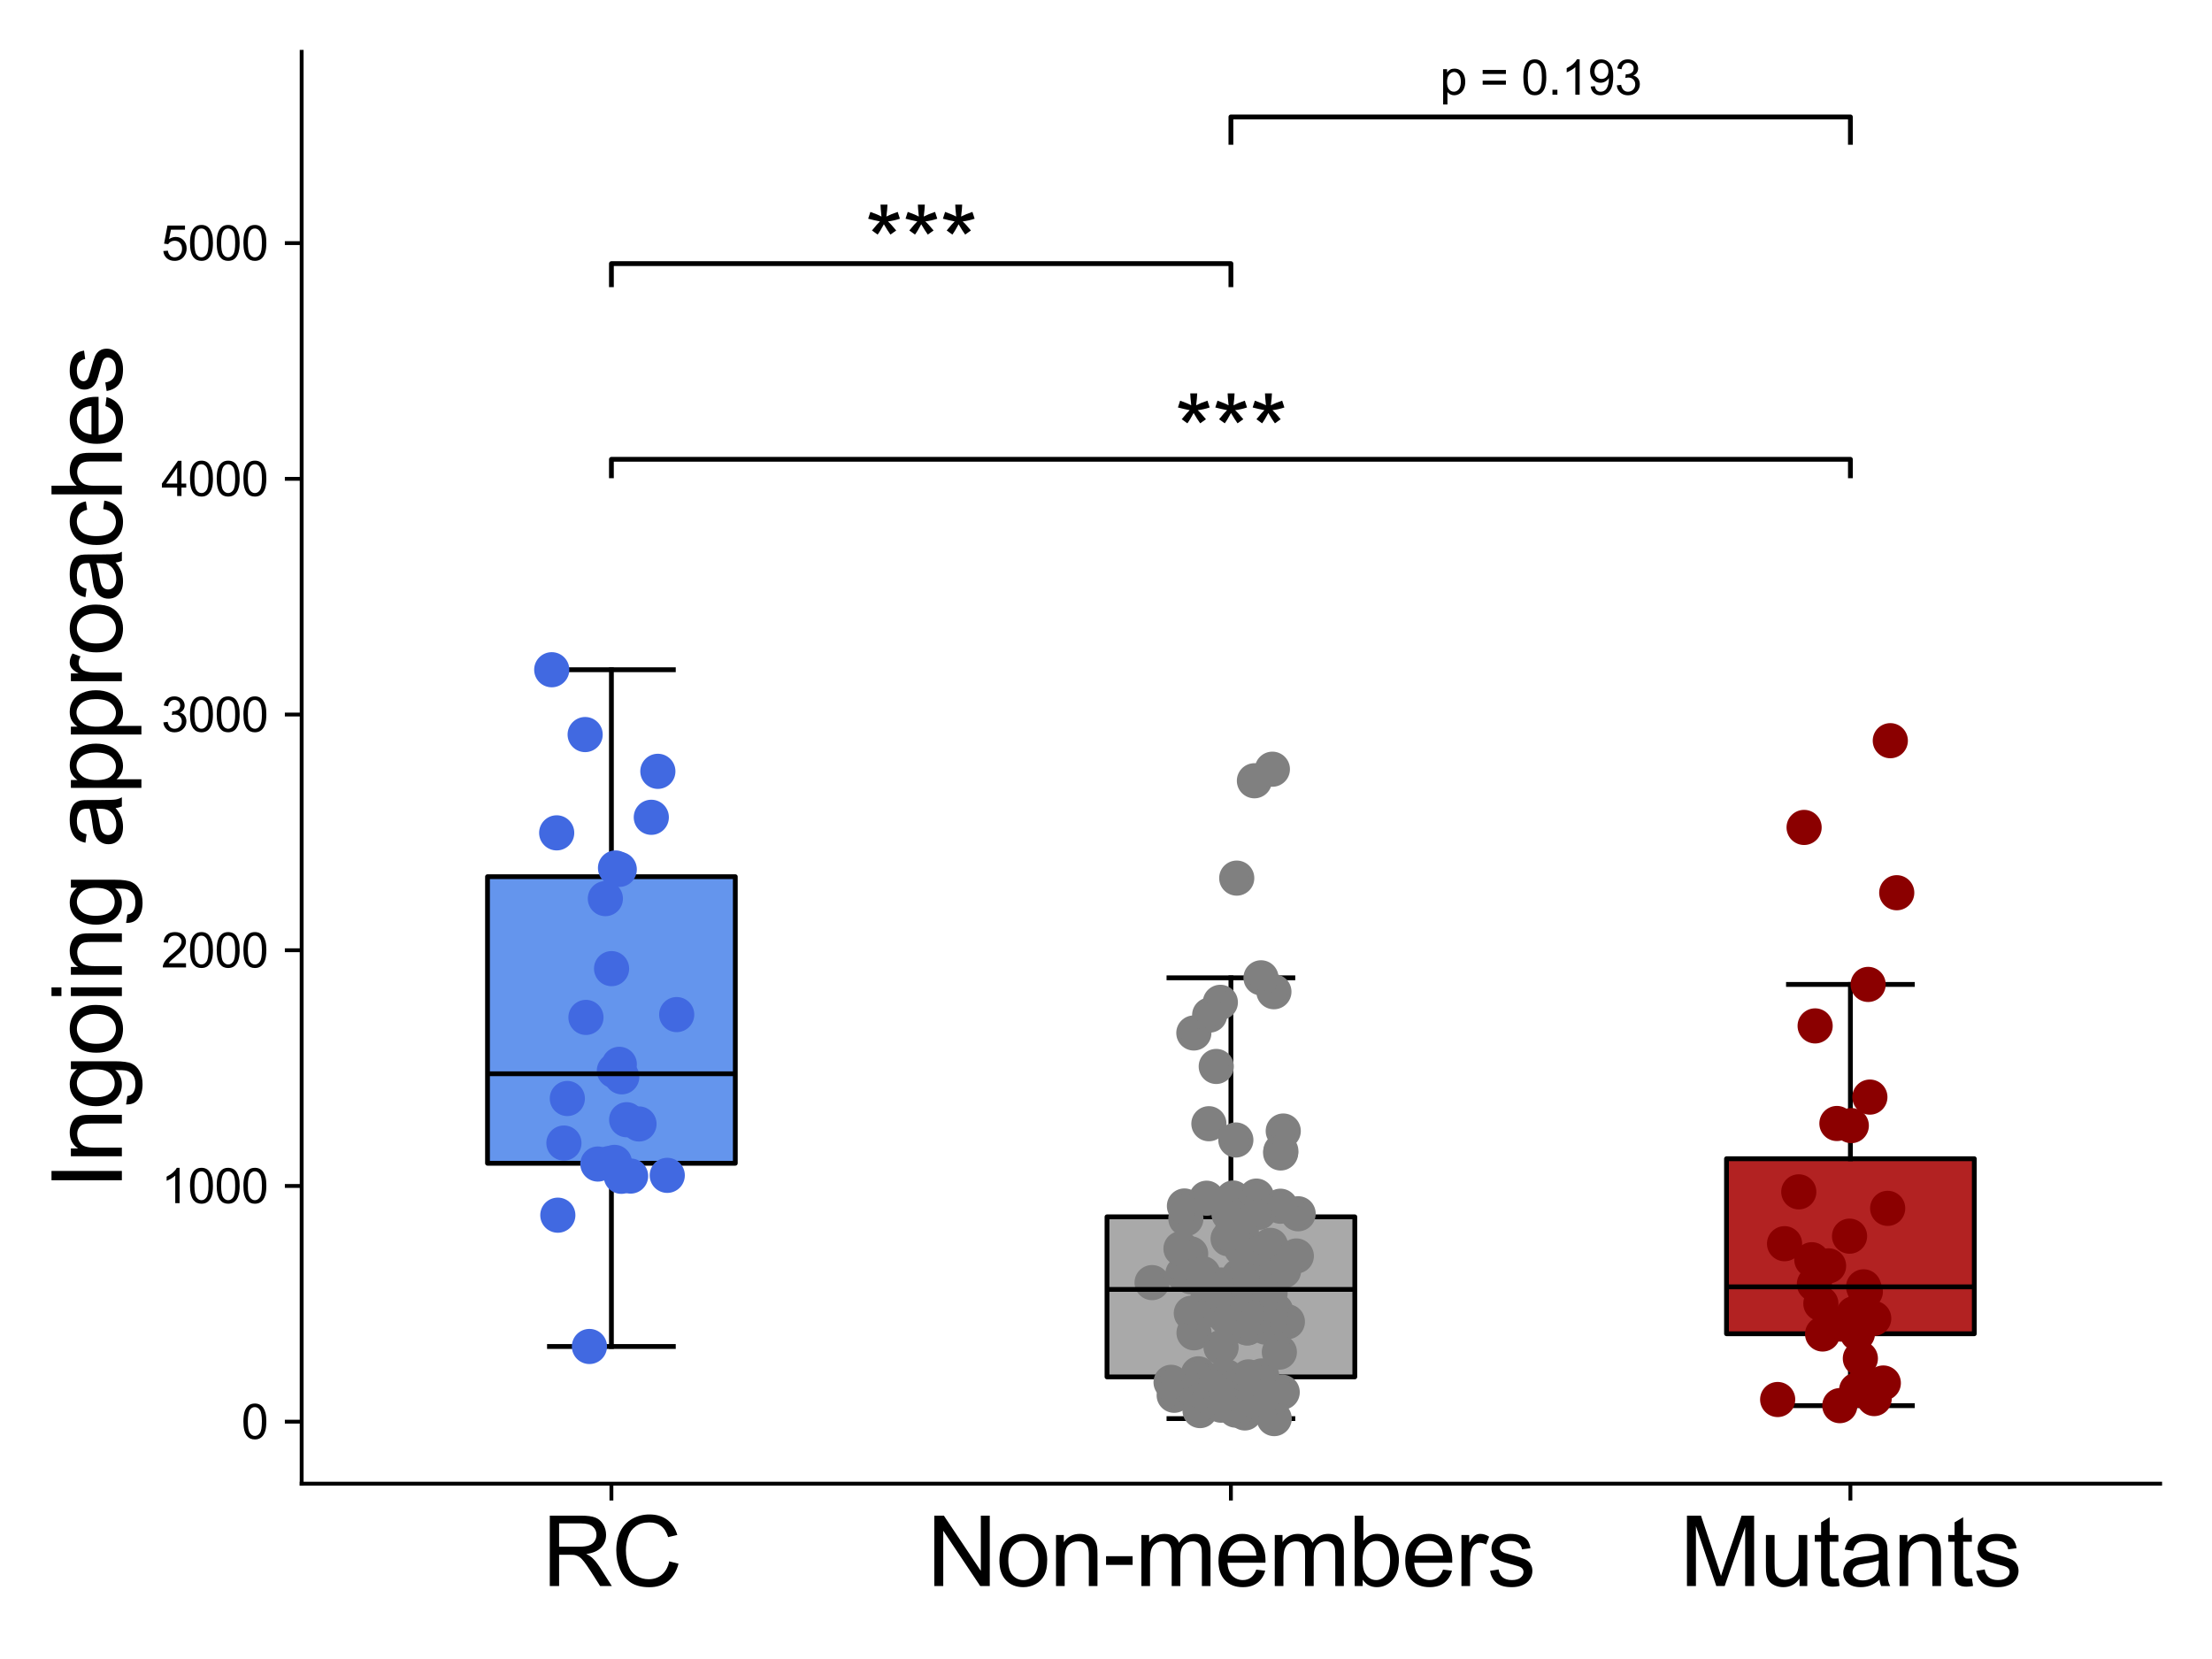 <?xml version="1.0" encoding="utf-8" standalone="no"?>
<!DOCTYPE svg PUBLIC "-//W3C//DTD SVG 1.1//EN"
  "http://www.w3.org/Graphics/SVG/1.1/DTD/svg11.dtd">
<svg xmlns:xlink="http://www.w3.org/1999/xlink" width="460.8pt" height="345.6pt" viewBox="0 0 460.8 345.6" xmlns="http://www.w3.org/2000/svg" version="1.1">
 <defs>
  <style type="text/css">*{stroke-linejoin: round; stroke-linecap: butt}</style>
 </defs>
 <g id="figure_1">
  <g id="patch_1">
   <path d="M 0 345.6 
L 460.8 345.6 
L 460.8 0 
L 0 0 
z
" style="fill: #ffffff"/>
  </g>
  <g id="axes_1">
   <g id="patch_2">
    <path d="M 62.84 309.08 
L 450 309.08 
L 450 10.8 
L 62.84 10.8 
z
" style="fill: #ffffff"/>
   </g>
   <g id="patch_3">
    <path d="M 101.556 242.33 
L 153.177 242.33 
L 153.177 182.632 
L 101.556 182.632 
L 101.556 242.33 
z
" clip-path="url(#pf3fef0be8e)" style="fill: #6495ed; stroke: #000000; stroke-linejoin: miter"/>
   </g>
   <g id="line2d_1">
    <path d="M 127.367 242.33 
L 127.367 280.496 
" clip-path="url(#pf3fef0be8e)" style="fill: none; stroke: #000000; stroke-linecap: square"/>
   </g>
   <g id="line2d_2">
    <path d="M 127.367 182.632 
L 127.367 139.519 
" clip-path="url(#pf3fef0be8e)" style="fill: none; stroke: #000000; stroke-linecap: square"/>
   </g>
   <g id="line2d_3">
    <path d="M 114.461 280.496 
L 140.272 280.496 
" clip-path="url(#pf3fef0be8e)" style="fill: none; stroke: #000000; stroke-linecap: square"/>
   </g>
   <g id="line2d_4">
    <path d="M 114.461 139.519 
L 140.272 139.519 
" clip-path="url(#pf3fef0be8e)" style="fill: none; stroke: #000000; stroke-linecap: square"/>
   </g>
   <g id="patch_4">
    <path d="M 230.609 286.83 
L 282.231 286.83 
L 282.231 253.489 
L 230.609 253.489 
L 230.609 286.83 
z
" clip-path="url(#pf3fef0be8e)" style="fill: #a9a9a9; stroke: #000000; stroke-linejoin: miter"/>
   </g>
   <g id="line2d_5">
    <path d="M 256.42 286.83 
L 256.42 295.522 
" clip-path="url(#pf3fef0be8e)" style="fill: none; stroke: #000000; stroke-linecap: square"/>
   </g>
   <g id="line2d_6">
    <path d="M 256.42 253.489 
L 256.42 203.698 
" clip-path="url(#pf3fef0be8e)" style="fill: none; stroke: #000000; stroke-linecap: square"/>
   </g>
   <g id="line2d_7">
    <path d="M 243.515 295.522 
L 269.325 295.522 
" clip-path="url(#pf3fef0be8e)" style="fill: none; stroke: #000000; stroke-linecap: square"/>
   </g>
   <g id="line2d_8">
    <path d="M 243.515 203.698 
L 269.325 203.698 
" clip-path="url(#pf3fef0be8e)" style="fill: none; stroke: #000000; stroke-linecap: square"/>
   </g>
   <g id="patch_5">
    <path d="M 359.663 277.844 
L 411.284 277.844 
L 411.284 241.385 
L 359.663 241.385 
L 359.663 277.844 
z
" clip-path="url(#pf3fef0be8e)" style="fill: #b22222; stroke: #000000; stroke-linejoin: miter"/>
   </g>
   <g id="line2d_9">
    <path d="M 385.473 277.844 
L 385.473 292.821 
" clip-path="url(#pf3fef0be8e)" style="fill: none; stroke: #000000; stroke-linecap: square"/>
   </g>
   <g id="line2d_10">
    <path d="M 385.473 241.385 
L 385.473 205.073 
" clip-path="url(#pf3fef0be8e)" style="fill: none; stroke: #000000; stroke-linecap: square"/>
   </g>
   <g id="line2d_11">
    <path d="M 372.568 292.821 
L 398.379 292.821 
" clip-path="url(#pf3fef0be8e)" style="fill: none; stroke: #000000; stroke-linecap: square"/>
   </g>
   <g id="line2d_12">
    <path d="M 372.568 205.073 
L 398.379 205.073 
" clip-path="url(#pf3fef0be8e)" style="fill: none; stroke: #000000; stroke-linecap: square"/>
   </g>
   <g id="PathCollection_1">
    <defs>
     <path id="m10da8b5e07" d="M 0 3.162 
C 0.839 3.162 1.643 2.829 2.236 2.236 
C 2.829 1.643 3.162 0.839 3.162 0 
C 3.162 -0.839 2.829 -1.643 2.236 -2.236 
C 1.643 -2.829 0.839 -3.162 0 -3.162 
C -0.839 -3.162 -1.643 -2.829 -2.236 -2.236 
C -2.829 -1.643 -3.162 -0.839 -3.162 0 
C -3.162 0.839 -2.829 1.643 -2.236 2.236 
C -1.643 2.829 -0.839 3.162 0 3.162 
z
" style="stroke: #4169e1"/>
    </defs>
    <g clip-path="url(#pf3fef0be8e)">
     <use xlink:href="#m10da8b5e07" x="133.114" y="234.142" style="fill: #4169e1; stroke: #4169e1"/>
     <use xlink:href="#m10da8b5e07" x="130.546" y="233.258" style="fill: #4169e1; stroke: #4169e1"/>
     <use xlink:href="#m10da8b5e07" x="127.402" y="201.783" style="fill: #4169e1; stroke: #4169e1"/>
     <use xlink:href="#m10da8b5e07" x="129.011" y="221.719" style="fill: #4169e1; stroke: #4169e1"/>
     <use xlink:href="#m10da8b5e07" x="126.888" y="242.392" style="fill: #4169e1; stroke: #4169e1"/>
     <use xlink:href="#m10da8b5e07" x="129.005" y="181.11" style="fill: #4169e1; stroke: #4169e1"/>
     <use xlink:href="#m10da8b5e07" x="121.898" y="153.023" style="fill: #4169e1; stroke: #4169e1"/>
     <use xlink:href="#m10da8b5e07" x="115.969" y="173.499" style="fill: #4169e1; stroke: #4169e1"/>
     <use xlink:href="#m10da8b5e07" x="116.206" y="253.145" style="fill: #4169e1; stroke: #4169e1"/>
     <use xlink:href="#m10da8b5e07" x="128" y="242.146" style="fill: #4169e1; stroke: #4169e1"/>
     <use xlink:href="#m10da8b5e07" x="129.527" y="224.321" style="fill: #4169e1; stroke: #4169e1"/>
     <use xlink:href="#m10da8b5e07" x="122.788" y="280.496" style="fill: #4169e1; stroke: #4169e1"/>
     <use xlink:href="#m10da8b5e07" x="124.546" y="242.49" style="fill: #4169e1; stroke: #4169e1"/>
     <use xlink:href="#m10da8b5e07" x="117.473" y="238.12" style="fill: #4169e1; stroke: #4169e1"/>
     <use xlink:href="#m10da8b5e07" x="139.003" y="244.847" style="fill: #4169e1; stroke: #4169e1"/>
     <use xlink:href="#m10da8b5e07" x="135.68" y="170.258" style="fill: #4169e1; stroke: #4169e1"/>
     <use xlink:href="#m10da8b5e07" x="114.938" y="139.519" style="fill: #4169e1; stroke: #4169e1"/>
     <use xlink:href="#m10da8b5e07" x="122.066" y="211.947" style="fill: #4169e1; stroke: #4169e1"/>
     <use xlink:href="#m10da8b5e07" x="127.983" y="223.045" style="fill: #4169e1; stroke: #4169e1"/>
     <use xlink:href="#m10da8b5e07" x="131.365" y="244.994" style="fill: #4169e1; stroke: #4169e1"/>
     <use xlink:href="#m10da8b5e07" x="129.428" y="245.043" style="fill: #4169e1; stroke: #4169e1"/>
     <use xlink:href="#m10da8b5e07" x="126.108" y="187.199" style="fill: #4169e1; stroke: #4169e1"/>
     <use xlink:href="#m10da8b5e07" x="137.044" y="160.683" style="fill: #4169e1; stroke: #4169e1"/>
     <use xlink:href="#m10da8b5e07" x="128.222" y="180.815" style="fill: #4169e1; stroke: #4169e1"/>
     <use xlink:href="#m10da8b5e07" x="118.185" y="228.839" style="fill: #4169e1; stroke: #4169e1"/>
     <use xlink:href="#m10da8b5e07" x="140.969" y="211.358" style="fill: #4169e1; stroke: #4169e1"/>
    </g>
   </g>
   <g id="PathCollection_2">
    <defs>
     <path id="m9a8f6ac25e" d="M 0 3.162 
C 0.839 3.162 1.643 2.829 2.236 2.236 
C 2.829 1.643 3.162 0.839 3.162 0 
C 3.162 -0.839 2.829 -1.643 2.236 -2.236 
C 1.643 -2.829 0.839 -3.162 0 -3.162 
C -0.839 -3.162 -1.643 -2.829 -2.236 -2.236 
C -2.829 -1.643 -3.162 -0.839 -3.162 0 
C -3.162 0.839 -2.829 1.643 -2.236 2.236 
C -1.643 2.829 -0.839 3.162 0 3.162 
z
" style="stroke: #808080"/>
    </defs>
    <g clip-path="url(#pf3fef0be8e)">
     <use xlink:href="#m9a8f6ac25e" x="261.821" y="261.935" style="fill: #808080; stroke: #808080"/>
     <use xlink:href="#m9a8f6ac25e" x="256.769" y="256.239" style="fill: #808080; stroke: #808080"/>
     <use xlink:href="#m9a8f6ac25e" x="247.038" y="253.882" style="fill: #808080; stroke: #808080"/>
     <use xlink:href="#m9a8f6ac25e" x="248.74" y="277.648" style="fill: #808080; stroke: #808080"/>
     <use xlink:href="#m9a8f6ac25e" x="250.373" y="272.836" style="fill: #808080; stroke: #808080"/>
     <use xlink:href="#m9a8f6ac25e" x="264.662" y="259.431" style="fill: #808080; stroke: #808080"/>
     <use xlink:href="#m9a8f6ac25e" x="260.016" y="269.693" style="fill: #808080; stroke: #808080"/>
     <use xlink:href="#m9a8f6ac25e" x="261.627" y="265.716" style="fill: #808080; stroke: #808080"/>
     <use xlink:href="#m9a8f6ac25e" x="243.956" y="287.96" style="fill: #808080; stroke: #808080"/>
     <use xlink:href="#m9a8f6ac25e" x="259.828" y="253.489" style="fill: #808080; stroke: #808080"/>
     <use xlink:href="#m9a8f6ac25e" x="244.605" y="290.661" style="fill: #808080; stroke: #808080"/>
     <use xlink:href="#m9a8f6ac25e" x="270.428" y="252.851" style="fill: #808080; stroke: #808080"/>
     <use xlink:href="#m9a8f6ac25e" x="252.832" y="288.009" style="fill: #808080; stroke: #808080"/>
     <use xlink:href="#m9a8f6ac25e" x="258.652" y="266.501" style="fill: #808080; stroke: #808080"/>
     <use xlink:href="#m9a8f6ac25e" x="253.593" y="287.518" style="fill: #808080; stroke: #808080"/>
     <use xlink:href="#m9a8f6ac25e" x="257.633" y="182.927" style="fill: #808080; stroke: #808080"/>
     <use xlink:href="#m9a8f6ac25e" x="257.449" y="237.481" style="fill: #808080; stroke: #808080"/>
     <use xlink:href="#m9a8f6ac25e" x="259.757" y="276.617" style="fill: #808080; stroke: #808080"/>
     <use xlink:href="#m9a8f6ac25e" x="262.84" y="286.634" style="fill: #808080; stroke: #808080"/>
     <use xlink:href="#m9a8f6ac25e" x="261.731" y="249.168" style="fill: #808080; stroke: #808080"/>
     <use xlink:href="#m9a8f6ac25e" x="268.185" y="275.34" style="fill: #808080; stroke: #808080"/>
     <use xlink:href="#m9a8f6ac25e" x="247.359" y="290.12" style="fill: #808080; stroke: #808080"/>
     <use xlink:href="#m9a8f6ac25e" x="257.536" y="270.97" style="fill: #808080; stroke: #808080"/>
     <use xlink:href="#m9a8f6ac25e" x="262.453" y="267.238" style="fill: #808080; stroke: #808080"/>
     <use xlink:href="#m9a8f6ac25e" x="255.946" y="268.662" style="fill: #808080; stroke: #808080"/>
     <use xlink:href="#m9a8f6ac25e" x="248.04" y="261.198" style="fill: #808080; stroke: #808080"/>
     <use xlink:href="#m9a8f6ac25e" x="265.378" y="206.595" style="fill: #808080; stroke: #808080"/>
     <use xlink:href="#m9a8f6ac25e" x="266.824" y="239.789" style="fill: #808080; stroke: #808080"/>
     <use xlink:href="#m9a8f6ac25e" x="253.367" y="222.161" style="fill: #808080; stroke: #808080"/>
     <use xlink:href="#m9a8f6ac25e" x="254.371" y="280.692" style="fill: #808080; stroke: #808080"/>
     <use xlink:href="#m9a8f6ac25e" x="248.701" y="215.188" style="fill: #808080; stroke: #808080"/>
     <use xlink:href="#m9a8f6ac25e" x="263.623" y="276.47" style="fill: #808080; stroke: #808080"/>
     <use xlink:href="#m9a8f6ac25e" x="246.426" y="265.323" style="fill: #808080; stroke: #808080"/>
     <use xlink:href="#m9a8f6ac25e" x="259.324" y="294.343" style="fill: #808080; stroke: #808080"/>
     <use xlink:href="#m9a8f6ac25e" x="265.442" y="295.522" style="fill: #808080; stroke: #808080"/>
     <use xlink:href="#m9a8f6ac25e" x="255.675" y="268.613" style="fill: #808080; stroke: #808080"/>
     <use xlink:href="#m9a8f6ac25e" x="249.992" y="293.852" style="fill: #808080; stroke: #808080"/>
     <use xlink:href="#m9a8f6ac25e" x="250.839" y="287.665" style="fill: #808080; stroke: #808080"/>
     <use xlink:href="#m9a8f6ac25e" x="247.543" y="288.795" style="fill: #808080; stroke: #808080"/>
     <use xlink:href="#m9a8f6ac25e" x="255.46" y="286.781" style="fill: #808080; stroke: #808080"/>
     <use xlink:href="#m9a8f6ac25e" x="246.019" y="260.118" style="fill: #808080; stroke: #808080"/>
     <use xlink:href="#m9a8f6ac25e" x="266.515" y="281.675" style="fill: #808080; stroke: #808080"/>
     <use xlink:href="#m9a8f6ac25e" x="265.752" y="273.032" style="fill: #808080; stroke: #808080"/>
     <use xlink:href="#m9a8f6ac25e" x="270.05" y="261.64" style="fill: #808080; stroke: #808080"/>
     <use xlink:href="#m9a8f6ac25e" x="248.054" y="265.961" style="fill: #808080; stroke: #808080"/>
     <use xlink:href="#m9a8f6ac25e" x="251.834" y="234.093" style="fill: #808080; stroke: #808080"/>
     <use xlink:href="#m9a8f6ac25e" x="266.739" y="251.279" style="fill: #808080; stroke: #808080"/>
     <use xlink:href="#m9a8f6ac25e" x="251.36" y="249.61" style="fill: #808080; stroke: #808080"/>
     <use xlink:href="#m9a8f6ac25e" x="256.717" y="288.058" style="fill: #808080; stroke: #808080"/>
     <use xlink:href="#m9a8f6ac25e" x="261.319" y="162.647" style="fill: #808080; stroke: #808080"/>
     <use xlink:href="#m9a8f6ac25e" x="265.059" y="160.241" style="fill: #808080; stroke: #808080"/>
     <use xlink:href="#m9a8f6ac25e" x="254.222" y="208.805" style="fill: #808080; stroke: #808080"/>
     <use xlink:href="#m9a8f6ac25e" x="267.325" y="235.615" style="fill: #808080; stroke: #808080"/>
     <use xlink:href="#m9a8f6ac25e" x="262.573" y="251.77" style="fill: #808080; stroke: #808080"/>
     <use xlink:href="#m9a8f6ac25e" x="259.037" y="267.631" style="fill: #808080; stroke: #808080"/>
     <use xlink:href="#m9a8f6ac25e" x="250.572" y="265.323" style="fill: #808080; stroke: #808080"/>
     <use xlink:href="#m9a8f6ac25e" x="262.235" y="252.556" style="fill: #808080; stroke: #808080"/>
     <use xlink:href="#m9a8f6ac25e" x="262.691" y="203.698" style="fill: #808080; stroke: #808080"/>
     <use xlink:href="#m9a8f6ac25e" x="258.641" y="257.123" style="fill: #808080; stroke: #808080"/>
     <use xlink:href="#m9a8f6ac25e" x="264.584" y="269.35" style="fill: #808080; stroke: #808080"/>
     <use xlink:href="#m9a8f6ac25e" x="256.583" y="258.154" style="fill: #808080; stroke: #808080"/>
     <use xlink:href="#m9a8f6ac25e" x="240.001" y="267.189" style="fill: #808080; stroke: #808080"/>
     <use xlink:href="#m9a8f6ac25e" x="250.936" y="273.032" style="fill: #808080; stroke: #808080"/>
     <use xlink:href="#m9a8f6ac25e" x="251.996" y="211.456" style="fill: #808080; stroke: #808080"/>
     <use xlink:href="#m9a8f6ac25e" x="267.389" y="264.734" style="fill: #808080; stroke: #808080"/>
     <use xlink:href="#m9a8f6ac25e" x="266.781" y="240.182" style="fill: #808080; stroke: #808080"/>
     <use xlink:href="#m9a8f6ac25e" x="246.741" y="251.23" style="fill: #808080; stroke: #808080"/>
     <use xlink:href="#m9a8f6ac25e" x="258.659" y="272.492" style="fill: #808080; stroke: #808080"/>
     <use xlink:href="#m9a8f6ac25e" x="256.873" y="249.561" style="fill: #808080; stroke: #808080"/>
     <use xlink:href="#m9a8f6ac25e" x="258.396" y="289.629" style="fill: #808080; stroke: #808080"/>
     <use xlink:href="#m9a8f6ac25e" x="258.582" y="289.728" style="fill: #808080; stroke: #808080"/>
     <use xlink:href="#m9a8f6ac25e" x="263.483" y="292.035" style="fill: #808080; stroke: #808080"/>
     <use xlink:href="#m9a8f6ac25e" x="249.916" y="290.955" style="fill: #808080; stroke: #808080"/>
     <use xlink:href="#m9a8f6ac25e" x="261.713" y="290.17" style="fill: #808080; stroke: #808080"/>
     <use xlink:href="#m9a8f6ac25e" x="252.091" y="291.102" style="fill: #808080; stroke: #808080"/>
     <use xlink:href="#m9a8f6ac25e" x="267.109" y="290.022" style="fill: #808080; stroke: #808080"/>
     <use xlink:href="#m9a8f6ac25e" x="259.303" y="292.576" style="fill: #808080; stroke: #808080"/>
     <use xlink:href="#m9a8f6ac25e" x="249.645" y="286.192" style="fill: #808080; stroke: #808080"/>
     <use xlink:href="#m9a8f6ac25e" x="254.36" y="292.723" style="fill: #808080; stroke: #808080"/>
     <use xlink:href="#m9a8f6ac25e" x="257.403" y="293.754" style="fill: #808080; stroke: #808080"/>
     <use xlink:href="#m9a8f6ac25e" x="252.133" y="288.844" style="fill: #808080; stroke: #808080"/>
     <use xlink:href="#m9a8f6ac25e" x="254.16" y="292.379" style="fill: #808080; stroke: #808080"/>
     <use xlink:href="#m9a8f6ac25e" x="260.084" y="286.83" style="fill: #808080; stroke: #808080"/>
     <use xlink:href="#m9a8f6ac25e" x="258.114" y="265.814" style="fill: #808080; stroke: #808080"/>
     <use xlink:href="#m9a8f6ac25e" x="251.573" y="270.675" style="fill: #808080; stroke: #808080"/>
     <use xlink:href="#m9a8f6ac25e" x="258.607" y="260.118" style="fill: #808080; stroke: #808080"/>
     <use xlink:href="#m9a8f6ac25e" x="256.018" y="252.9" style="fill: #808080; stroke: #808080"/>
     <use xlink:href="#m9a8f6ac25e" x="260.878" y="274.898" style="fill: #808080; stroke: #808080"/>
     <use xlink:href="#m9a8f6ac25e" x="255.3" y="274.309" style="fill: #808080; stroke: #808080"/>
     <use xlink:href="#m9a8f6ac25e" x="254.287" y="267.68" style="fill: #808080; stroke: #808080"/>
     <use xlink:href="#m9a8f6ac25e" x="255.835" y="258.056" style="fill: #808080; stroke: #808080"/>
     <use xlink:href="#m9a8f6ac25e" x="259.913" y="276.617" style="fill: #808080; stroke: #808080"/>
     <use xlink:href="#m9a8f6ac25e" x="248.175" y="273.572" style="fill: #808080; stroke: #808080"/>
    </g>
   </g>
   <g id="PathCollection_3">
    <defs>
     <path id="mecd3e89dd8" d="M 0 3.162 
C 0.839 3.162 1.643 2.829 2.236 2.236 
C 2.829 1.643 3.162 0.839 3.162 0 
C 3.162 -0.839 2.829 -1.643 2.236 -2.236 
C 1.643 -2.829 0.839 -3.162 0 -3.162 
C -0.839 -3.162 -1.643 -2.829 -2.236 -2.236 
C -2.829 -1.643 -3.162 -0.839 -3.162 0 
C -3.162 0.839 -2.829 1.643 -2.236 2.236 
C -1.643 2.829 -0.839 3.162 0 3.162 
z
" style="stroke: #8b0000"/>
    </defs>
    <g clip-path="url(#pf3fef0be8e)">
     <use xlink:href="#mecd3e89dd8" x="389.529" y="228.544" style="fill: #8b0000; stroke: #8b0000"/>
     <use xlink:href="#mecd3e89dd8" x="380.926" y="263.703" style="fill: #8b0000; stroke: #8b0000"/>
     <use xlink:href="#mecd3e89dd8" x="377.437" y="262.426" style="fill: #8b0000; stroke: #8b0000"/>
     <use xlink:href="#mecd3e89dd8" x="388.223" y="268.073" style="fill: #8b0000; stroke: #8b0000"/>
     <use xlink:href="#mecd3e89dd8" x="386.941" y="277.795" style="fill: #8b0000; stroke: #8b0000"/>
     <use xlink:href="#mecd3e89dd8" x="389.167" y="205.073" style="fill: #8b0000; stroke: #8b0000"/>
     <use xlink:href="#mecd3e89dd8" x="383.486" y="275.831" style="fill: #8b0000; stroke: #8b0000"/>
     <use xlink:href="#mecd3e89dd8" x="371.755" y="259.087" style="fill: #8b0000; stroke: #8b0000"/>
     <use xlink:href="#mecd3e89dd8" x="379.321" y="271.559" style="fill: #8b0000; stroke: #8b0000"/>
     <use xlink:href="#mecd3e89dd8" x="393.786" y="154.299" style="fill: #8b0000; stroke: #8b0000"/>
     <use xlink:href="#mecd3e89dd8" x="386.314" y="275.586" style="fill: #8b0000; stroke: #8b0000"/>
     <use xlink:href="#mecd3e89dd8" x="388.585" y="269.055" style="fill: #8b0000; stroke: #8b0000"/>
     <use xlink:href="#mecd3e89dd8" x="393.237" y="251.721" style="fill: #8b0000; stroke: #8b0000"/>
     <use xlink:href="#mecd3e89dd8" x="386.203" y="273.671" style="fill: #8b0000; stroke: #8b0000"/>
     <use xlink:href="#mecd3e89dd8" x="374.719" y="248.284" style="fill: #8b0000; stroke: #8b0000"/>
     <use xlink:href="#mecd3e89dd8" x="378.126" y="213.715" style="fill: #8b0000; stroke: #8b0000"/>
     <use xlink:href="#mecd3e89dd8" x="375.828" y="172.37" style="fill: #8b0000; stroke: #8b0000"/>
     <use xlink:href="#mecd3e89dd8" x="370.321" y="291.544" style="fill: #8b0000; stroke: #8b0000"/>
     <use xlink:href="#mecd3e89dd8" x="386.771" y="289.58" style="fill: #8b0000; stroke: #8b0000"/>
     <use xlink:href="#mecd3e89dd8" x="383.267" y="292.821" style="fill: #8b0000; stroke: #8b0000"/>
     <use xlink:href="#mecd3e89dd8" x="390.425" y="291.348" style="fill: #8b0000; stroke: #8b0000"/>
     <use xlink:href="#mecd3e89dd8" x="388.587" y="287.96" style="fill: #8b0000; stroke: #8b0000"/>
     <use xlink:href="#mecd3e89dd8" x="392.329" y="288.107" style="fill: #8b0000; stroke: #8b0000"/>
     <use xlink:href="#mecd3e89dd8" x="379.679" y="277.894" style="fill: #8b0000; stroke: #8b0000"/>
     <use xlink:href="#mecd3e89dd8" x="395.126" y="185.971" style="fill: #8b0000; stroke: #8b0000"/>
     <use xlink:href="#mecd3e89dd8" x="382.663" y="234.044" style="fill: #8b0000; stroke: #8b0000"/>
     <use xlink:href="#mecd3e89dd8" x="385.296" y="257.516" style="fill: #8b0000; stroke: #8b0000"/>
     <use xlink:href="#mecd3e89dd8" x="387.547" y="283" style="fill: #8b0000; stroke: #8b0000"/>
     <use xlink:href="#mecd3e89dd8" x="377.973" y="267.484" style="fill: #8b0000; stroke: #8b0000"/>
     <use xlink:href="#mecd3e89dd8" x="390.33" y="274.653" style="fill: #8b0000; stroke: #8b0000"/>
     <use xlink:href="#mecd3e89dd8" x="385.66" y="234.486" style="fill: #8b0000; stroke: #8b0000"/>
    </g>
   </g>
   <g id="line2d_13">
    <path d="M 101.556 223.683 
L 153.177 223.683 
" clip-path="url(#pf3fef0be8e)" style="fill: none; stroke: #000000"/>
   </g>
   <g id="line2d_14">
    <path d="M 230.609 268.613 
L 282.231 268.613 
" clip-path="url(#pf3fef0be8e)" style="fill: none; stroke: #000000"/>
   </g>
   <g id="line2d_15">
    <path d="M 359.663 268.073 
L 411.284 268.073 
" clip-path="url(#pf3fef0be8e)" style="fill: none; stroke: #000000"/>
   </g>
   <g id="matplotlib.axis_1">
    <g id="xtick_1">
     <g id="line2d_16">
      <defs>
       <path id="m992f3d507d" d="M 0 0 
L 0 3.5 
" style="stroke: #000000; stroke-width: 0.8"/>
      </defs>
      <g>
       <use xlink:href="#m992f3d507d" x="127.367" y="309.08" style="stroke: #000000; stroke-width: 0.8"/>
      </g>
     </g>
     <g id="text_1">
      <!-- RC -->
      <g transform="translate(112.923 330.396) scale(0.2 -0.2)">
       <defs>
        <path id="ArialMT-52" d="M 503 0 
L 503 4581 
L 2534 4581 
Q 3147 4581 3465 4457 
Q 3784 4334 3975 4021 
Q 4166 3709 4166 3331 
Q 4166 2844 3850 2509 
Q 3534 2175 2875 2084 
Q 3116 1969 3241 1856 
Q 3506 1613 3744 1247 
L 4541 0 
L 3778 0 
L 3172 953 
Q 2906 1366 2734 1584 
Q 2563 1803 2427 1890 
Q 2291 1978 2150 2013 
Q 2047 2034 1813 2034 
L 1109 2034 
L 1109 0 
L 503 0 
z
M 1109 2559 
L 2413 2559 
Q 2828 2559 3062 2645 
Q 3297 2731 3419 2920 
Q 3541 3109 3541 3331 
Q 3541 3656 3305 3865 
Q 3069 4075 2559 4075 
L 1109 4075 
L 1109 2559 
z
" transform="scale(0.016)"/>
        <path id="ArialMT-43" d="M 3763 1606 
L 4369 1453 
Q 4178 706 3683 314 
Q 3188 -78 2472 -78 
Q 1731 -78 1267 223 
Q 803 525 561 1097 
Q 319 1669 319 2325 
Q 319 3041 592 3573 
Q 866 4106 1370 4382 
Q 1875 4659 2481 4659 
Q 3169 4659 3637 4309 
Q 4106 3959 4291 3325 
L 3694 3184 
Q 3534 3684 3231 3912 
Q 2928 4141 2469 4141 
Q 1941 4141 1586 3887 
Q 1231 3634 1087 3207 
Q 944 2781 944 2328 
Q 944 1744 1114 1308 
Q 1284 872 1643 656 
Q 2003 441 2422 441 
Q 2931 441 3284 734 
Q 3638 1028 3763 1606 
z
" transform="scale(0.016)"/>
       </defs>
       <use xlink:href="#ArialMT-52"/>
       <use xlink:href="#ArialMT-43" x="72.217"/>
      </g>
     </g>
    </g>
    <g id="xtick_2">
     <g id="line2d_17">
      <g>
       <use xlink:href="#m992f3d507d" x="256.42" y="309.08" style="stroke: #000000; stroke-width: 0.8"/>
      </g>
     </g>
     <g id="text_2">
      <!-- Non-members -->
      <g transform="translate(193.075 330.396) scale(0.2 -0.2)">
       <defs>
        <path id="ArialMT-4e" d="M 488 0 
L 488 4581 
L 1109 4581 
L 3516 984 
L 3516 4581 
L 4097 4581 
L 4097 0 
L 3475 0 
L 1069 3600 
L 1069 0 
L 488 0 
z
" transform="scale(0.016)"/>
        <path id="ArialMT-6f" d="M 213 1659 
Q 213 2581 725 3025 
Q 1153 3394 1769 3394 
Q 2453 3394 2887 2945 
Q 3322 2497 3322 1706 
Q 3322 1066 3130 698 
Q 2938 331 2570 128 
Q 2203 -75 1769 -75 
Q 1072 -75 642 372 
Q 213 819 213 1659 
z
M 791 1659 
Q 791 1022 1069 705 
Q 1347 388 1769 388 
Q 2188 388 2466 706 
Q 2744 1025 2744 1678 
Q 2744 2294 2464 2611 
Q 2184 2928 1769 2928 
Q 1347 2928 1069 2612 
Q 791 2297 791 1659 
z
" transform="scale(0.016)"/>
        <path id="ArialMT-6e" d="M 422 0 
L 422 3319 
L 928 3319 
L 928 2847 
Q 1294 3394 1984 3394 
Q 2284 3394 2536 3286 
Q 2788 3178 2913 3003 
Q 3038 2828 3088 2588 
Q 3119 2431 3119 2041 
L 3119 0 
L 2556 0 
L 2556 2019 
Q 2556 2363 2490 2533 
Q 2425 2703 2258 2804 
Q 2091 2906 1866 2906 
Q 1506 2906 1245 2678 
Q 984 2450 984 1813 
L 984 0 
L 422 0 
z
" transform="scale(0.016)"/>
        <path id="ArialMT-2d" d="M 203 1375 
L 203 1941 
L 1931 1941 
L 1931 1375 
L 203 1375 
z
" transform="scale(0.016)"/>
        <path id="ArialMT-6d" d="M 422 0 
L 422 3319 
L 925 3319 
L 925 2853 
Q 1081 3097 1340 3245 
Q 1600 3394 1931 3394 
Q 2300 3394 2536 3241 
Q 2772 3088 2869 2813 
Q 3263 3394 3894 3394 
Q 4388 3394 4653 3120 
Q 4919 2847 4919 2278 
L 4919 0 
L 4359 0 
L 4359 2091 
Q 4359 2428 4304 2576 
Q 4250 2725 4106 2815 
Q 3963 2906 3769 2906 
Q 3419 2906 3187 2673 
Q 2956 2441 2956 1928 
L 2956 0 
L 2394 0 
L 2394 2156 
Q 2394 2531 2256 2718 
Q 2119 2906 1806 2906 
Q 1569 2906 1367 2781 
Q 1166 2656 1075 2415 
Q 984 2175 984 1722 
L 984 0 
L 422 0 
z
" transform="scale(0.016)"/>
        <path id="ArialMT-65" d="M 2694 1069 
L 3275 997 
Q 3138 488 2766 206 
Q 2394 -75 1816 -75 
Q 1088 -75 661 373 
Q 234 822 234 1631 
Q 234 2469 665 2931 
Q 1097 3394 1784 3394 
Q 2450 3394 2872 2941 
Q 3294 2488 3294 1666 
Q 3294 1616 3291 1516 
L 816 1516 
Q 847 969 1125 678 
Q 1403 388 1819 388 
Q 2128 388 2347 550 
Q 2566 713 2694 1069 
z
M 847 1978 
L 2700 1978 
Q 2663 2397 2488 2606 
Q 2219 2931 1791 2931 
Q 1403 2931 1139 2672 
Q 875 2413 847 1978 
z
" transform="scale(0.016)"/>
        <path id="ArialMT-62" d="M 941 0 
L 419 0 
L 419 4581 
L 981 4581 
L 981 2947 
Q 1338 3394 1891 3394 
Q 2197 3394 2470 3270 
Q 2744 3147 2920 2923 
Q 3097 2700 3197 2384 
Q 3297 2069 3297 1709 
Q 3297 856 2875 390 
Q 2453 -75 1863 -75 
Q 1275 -75 941 416 
L 941 0 
z
M 934 1684 
Q 934 1088 1097 822 
Q 1363 388 1816 388 
Q 2184 388 2453 708 
Q 2722 1028 2722 1663 
Q 2722 2313 2464 2622 
Q 2206 2931 1841 2931 
Q 1472 2931 1203 2611 
Q 934 2291 934 1684 
z
" transform="scale(0.016)"/>
        <path id="ArialMT-72" d="M 416 0 
L 416 3319 
L 922 3319 
L 922 2816 
Q 1116 3169 1280 3281 
Q 1444 3394 1641 3394 
Q 1925 3394 2219 3213 
L 2025 2691 
Q 1819 2813 1613 2813 
Q 1428 2813 1281 2702 
Q 1134 2591 1072 2394 
Q 978 2094 978 1738 
L 978 0 
L 416 0 
z
" transform="scale(0.016)"/>
        <path id="ArialMT-73" d="M 197 991 
L 753 1078 
Q 800 744 1014 566 
Q 1228 388 1613 388 
Q 2000 388 2187 545 
Q 2375 703 2375 916 
Q 2375 1106 2209 1216 
Q 2094 1291 1634 1406 
Q 1016 1563 777 1677 
Q 538 1791 414 1992 
Q 291 2194 291 2438 
Q 291 2659 392 2848 
Q 494 3038 669 3163 
Q 800 3259 1026 3326 
Q 1253 3394 1513 3394 
Q 1903 3394 2198 3281 
Q 2494 3169 2634 2976 
Q 2775 2784 2828 2463 
L 2278 2388 
Q 2241 2644 2061 2787 
Q 1881 2931 1553 2931 
Q 1166 2931 1000 2803 
Q 834 2675 834 2503 
Q 834 2394 903 2306 
Q 972 2216 1119 2156 
Q 1203 2125 1616 2013 
Q 2213 1853 2448 1751 
Q 2684 1650 2818 1456 
Q 2953 1263 2953 975 
Q 2953 694 2789 445 
Q 2625 197 2315 61 
Q 2006 -75 1616 -75 
Q 969 -75 630 194 
Q 291 463 197 991 
z
" transform="scale(0.016)"/>
       </defs>
       <use xlink:href="#ArialMT-4e"/>
       <use xlink:href="#ArialMT-6f" x="72.217"/>
       <use xlink:href="#ArialMT-6e" x="127.832"/>
       <use xlink:href="#ArialMT-2d" x="183.447"/>
       <use xlink:href="#ArialMT-6d" x="216.748"/>
       <use xlink:href="#ArialMT-65" x="300.049"/>
       <use xlink:href="#ArialMT-6d" x="355.664"/>
       <use xlink:href="#ArialMT-62" x="438.965"/>
       <use xlink:href="#ArialMT-65" x="494.58"/>
       <use xlink:href="#ArialMT-72" x="550.195"/>
       <use xlink:href="#ArialMT-73" x="583.496"/>
      </g>
     </g>
    </g>
    <g id="xtick_3">
     <g id="line2d_18">
      <g>
       <use xlink:href="#m992f3d507d" x="385.473" y="309.08" style="stroke: #000000; stroke-width: 0.8"/>
      </g>
     </g>
     <g id="text_3">
      <!-- Mutants -->
      <g transform="translate(349.905 330.396) scale(0.2 -0.2)">
       <defs>
        <path id="ArialMT-4d" d="M 475 0 
L 475 4581 
L 1388 4581 
L 2472 1338 
Q 2622 884 2691 659 
Q 2769 909 2934 1394 
L 4031 4581 
L 4847 4581 
L 4847 0 
L 4263 0 
L 4263 3834 
L 2931 0 
L 2384 0 
L 1059 3900 
L 1059 0 
L 475 0 
z
" transform="scale(0.016)"/>
        <path id="ArialMT-75" d="M 2597 0 
L 2597 488 
Q 2209 -75 1544 -75 
Q 1250 -75 995 37 
Q 741 150 617 320 
Q 494 491 444 738 
Q 409 903 409 1263 
L 409 3319 
L 972 3319 
L 972 1478 
Q 972 1038 1006 884 
Q 1059 663 1231 536 
Q 1403 409 1656 409 
Q 1909 409 2131 539 
Q 2353 669 2445 892 
Q 2538 1116 2538 1541 
L 2538 3319 
L 3100 3319 
L 3100 0 
L 2597 0 
z
" transform="scale(0.016)"/>
        <path id="ArialMT-74" d="M 1650 503 
L 1731 6 
Q 1494 -44 1306 -44 
Q 1000 -44 831 53 
Q 663 150 594 308 
Q 525 466 525 972 
L 525 2881 
L 113 2881 
L 113 3319 
L 525 3319 
L 525 4141 
L 1084 4478 
L 1084 3319 
L 1650 3319 
L 1650 2881 
L 1084 2881 
L 1084 941 
Q 1084 700 1114 631 
Q 1144 563 1211 522 
Q 1278 481 1403 481 
Q 1497 481 1650 503 
z
" transform="scale(0.016)"/>
        <path id="ArialMT-61" d="M 2588 409 
Q 2275 144 1986 34 
Q 1697 -75 1366 -75 
Q 819 -75 525 192 
Q 231 459 231 875 
Q 231 1119 342 1320 
Q 453 1522 633 1644 
Q 813 1766 1038 1828 
Q 1203 1872 1538 1913 
Q 2219 1994 2541 2106 
Q 2544 2222 2544 2253 
Q 2544 2597 2384 2738 
Q 2169 2928 1744 2928 
Q 1347 2928 1158 2789 
Q 969 2650 878 2297 
L 328 2372 
Q 403 2725 575 2942 
Q 747 3159 1072 3276 
Q 1397 3394 1825 3394 
Q 2250 3394 2515 3294 
Q 2781 3194 2906 3042 
Q 3031 2891 3081 2659 
Q 3109 2516 3109 2141 
L 3109 1391 
Q 3109 606 3145 398 
Q 3181 191 3288 0 
L 2700 0 
Q 2613 175 2588 409 
z
M 2541 1666 
Q 2234 1541 1622 1453 
Q 1275 1403 1131 1340 
Q 988 1278 909 1158 
Q 831 1038 831 891 
Q 831 666 1001 516 
Q 1172 366 1500 366 
Q 1825 366 2078 508 
Q 2331 650 2450 897 
Q 2541 1088 2541 1459 
L 2541 1666 
z
" transform="scale(0.016)"/>
       </defs>
       <use xlink:href="#ArialMT-4d"/>
       <use xlink:href="#ArialMT-75" x="83.301"/>
       <use xlink:href="#ArialMT-74" x="138.916"/>
       <use xlink:href="#ArialMT-61" x="166.699"/>
       <use xlink:href="#ArialMT-6e" x="222.314"/>
       <use xlink:href="#ArialMT-74" x="277.93"/>
       <use xlink:href="#ArialMT-73" x="305.713"/>
      </g>
     </g>
    </g>
   </g>
   <g id="matplotlib.axis_2">
    <g id="ytick_1">
     <g id="line2d_19">
      <defs>
       <path id="meb3118d3dd" d="M 0 0 
L -3.5 0 
" style="stroke: #000000; stroke-width: 0.8"/>
      </defs>
      <g>
       <use xlink:href="#meb3118d3dd" x="62.84" y="296.16" style="stroke: #000000; stroke-width: 0.8"/>
      </g>
     </g>
     <g id="text_4">
      <!-- 0 -->
      <g transform="translate(50.279 299.739) scale(0.1 -0.1)">
       <defs>
        <path id="ArialMT-30" d="M 266 2259 
Q 266 3072 433 3567 
Q 600 4063 929 4331 
Q 1259 4600 1759 4600 
Q 2128 4600 2406 4451 
Q 2684 4303 2865 4023 
Q 3047 3744 3150 3342 
Q 3253 2941 3253 2259 
Q 3253 1453 3087 958 
Q 2922 463 2592 192 
Q 2263 -78 1759 -78 
Q 1097 -78 719 397 
Q 266 969 266 2259 
z
M 844 2259 
Q 844 1131 1108 757 
Q 1372 384 1759 384 
Q 2147 384 2411 759 
Q 2675 1134 2675 2259 
Q 2675 3391 2411 3762 
Q 2147 4134 1753 4134 
Q 1366 4134 1134 3806 
Q 844 3388 844 2259 
z
" transform="scale(0.016)"/>
       </defs>
       <use xlink:href="#ArialMT-30"/>
      </g>
     </g>
    </g>
    <g id="ytick_2">
     <g id="line2d_20">
      <g>
       <use xlink:href="#meb3118d3dd" x="62.84" y="247.056" style="stroke: #000000; stroke-width: 0.8"/>
      </g>
     </g>
     <g id="text_5">
      <!-- 1000 -->
      <g transform="translate(33.596 250.635) scale(0.1 -0.1)">
       <defs>
        <path id="ArialMT-31" d="M 2384 0 
L 1822 0 
L 1822 3584 
Q 1619 3391 1289 3197 
Q 959 3003 697 2906 
L 697 3450 
Q 1169 3672 1522 3987 
Q 1875 4303 2022 4600 
L 2384 4600 
L 2384 0 
z
" transform="scale(0.016)"/>
       </defs>
       <use xlink:href="#ArialMT-31"/>
       <use xlink:href="#ArialMT-30" x="55.615"/>
       <use xlink:href="#ArialMT-30" x="111.23"/>
       <use xlink:href="#ArialMT-30" x="166.846"/>
      </g>
     </g>
    </g>
    <g id="ytick_3">
     <g id="line2d_21">
      <g>
       <use xlink:href="#meb3118d3dd" x="62.84" y="197.953" style="stroke: #000000; stroke-width: 0.8"/>
      </g>
     </g>
     <g id="text_6">
      <!-- 2000 -->
      <g transform="translate(33.596 201.532) scale(0.1 -0.1)">
       <defs>
        <path id="ArialMT-32" d="M 3222 541 
L 3222 0 
L 194 0 
Q 188 203 259 391 
Q 375 700 629 1000 
Q 884 1300 1366 1694 
Q 2113 2306 2375 2664 
Q 2638 3022 2638 3341 
Q 2638 3675 2398 3904 
Q 2159 4134 1775 4134 
Q 1369 4134 1125 3890 
Q 881 3647 878 3216 
L 300 3275 
Q 359 3922 746 4261 
Q 1134 4600 1788 4600 
Q 2447 4600 2831 4234 
Q 3216 3869 3216 3328 
Q 3216 3053 3103 2787 
Q 2991 2522 2730 2228 
Q 2469 1934 1863 1422 
Q 1356 997 1212 845 
Q 1069 694 975 541 
L 3222 541 
z
" transform="scale(0.016)"/>
       </defs>
       <use xlink:href="#ArialMT-32"/>
       <use xlink:href="#ArialMT-30" x="55.615"/>
       <use xlink:href="#ArialMT-30" x="111.23"/>
       <use xlink:href="#ArialMT-30" x="166.846"/>
      </g>
     </g>
    </g>
    <g id="ytick_4">
     <g id="line2d_22">
      <g>
       <use xlink:href="#meb3118d3dd" x="62.84" y="148.849" style="stroke: #000000; stroke-width: 0.8"/>
      </g>
     </g>
     <g id="text_7">
      <!-- 3000 -->
      <g transform="translate(33.596 152.428) scale(0.1 -0.1)">
       <defs>
        <path id="ArialMT-33" d="M 269 1209 
L 831 1284 
Q 928 806 1161 595 
Q 1394 384 1728 384 
Q 2125 384 2398 659 
Q 2672 934 2672 1341 
Q 2672 1728 2419 1979 
Q 2166 2231 1775 2231 
Q 1616 2231 1378 2169 
L 1441 2663 
Q 1497 2656 1531 2656 
Q 1891 2656 2178 2843 
Q 2466 3031 2466 3422 
Q 2466 3731 2256 3934 
Q 2047 4138 1716 4138 
Q 1388 4138 1169 3931 
Q 950 3725 888 3313 
L 325 3413 
Q 428 3978 793 4289 
Q 1159 4600 1703 4600 
Q 2078 4600 2393 4439 
Q 2709 4278 2876 4000 
Q 3044 3722 3044 3409 
Q 3044 3113 2884 2869 
Q 2725 2625 2413 2481 
Q 2819 2388 3044 2092 
Q 3269 1797 3269 1353 
Q 3269 753 2831 336 
Q 2394 -81 1725 -81 
Q 1122 -81 723 278 
Q 325 638 269 1209 
z
" transform="scale(0.016)"/>
       </defs>
       <use xlink:href="#ArialMT-33"/>
       <use xlink:href="#ArialMT-30" x="55.615"/>
       <use xlink:href="#ArialMT-30" x="111.23"/>
       <use xlink:href="#ArialMT-30" x="166.846"/>
      </g>
     </g>
    </g>
    <g id="ytick_5">
     <g id="line2d_23">
      <g>
       <use xlink:href="#meb3118d3dd" x="62.84" y="99.745" style="stroke: #000000; stroke-width: 0.8"/>
      </g>
     </g>
     <g id="text_8">
      <!-- 4000 -->
      <g transform="translate(33.596 103.324) scale(0.1 -0.1)">
       <defs>
        <path id="ArialMT-34" d="M 2069 0 
L 2069 1097 
L 81 1097 
L 81 1613 
L 2172 4581 
L 2631 4581 
L 2631 1613 
L 3250 1613 
L 3250 1097 
L 2631 1097 
L 2631 0 
L 2069 0 
z
M 2069 1613 
L 2069 3678 
L 634 1613 
L 2069 1613 
z
" transform="scale(0.016)"/>
       </defs>
       <use xlink:href="#ArialMT-34"/>
       <use xlink:href="#ArialMT-30" x="55.615"/>
       <use xlink:href="#ArialMT-30" x="111.23"/>
       <use xlink:href="#ArialMT-30" x="166.846"/>
      </g>
     </g>
    </g>
    <g id="ytick_6">
     <g id="line2d_24">
      <g>
       <use xlink:href="#meb3118d3dd" x="62.84" y="50.641" style="stroke: #000000; stroke-width: 0.8"/>
      </g>
     </g>
     <g id="text_9">
      <!-- 5000 -->
      <g transform="translate(33.596 54.22) scale(0.1 -0.1)">
       <defs>
        <path id="ArialMT-35" d="M 266 1200 
L 856 1250 
Q 922 819 1161 601 
Q 1400 384 1738 384 
Q 2144 384 2425 690 
Q 2706 997 2706 1503 
Q 2706 1984 2436 2262 
Q 2166 2541 1728 2541 
Q 1456 2541 1237 2417 
Q 1019 2294 894 2097 
L 366 2166 
L 809 4519 
L 3088 4519 
L 3088 3981 
L 1259 3981 
L 1013 2750 
Q 1425 3038 1878 3038 
Q 2478 3038 2890 2622 
Q 3303 2206 3303 1553 
Q 3303 931 2941 478 
Q 2500 -78 1738 -78 
Q 1113 -78 717 272 
Q 322 622 266 1200 
z
" transform="scale(0.016)"/>
       </defs>
       <use xlink:href="#ArialMT-35"/>
       <use xlink:href="#ArialMT-30" x="55.615"/>
       <use xlink:href="#ArialMT-30" x="111.23"/>
       <use xlink:href="#ArialMT-30" x="166.846"/>
      </g>
     </g>
    </g>
    <g id="text_10">
     <!-- Ingoing approaches -->
     <g transform="translate(25.387 247.779) rotate(-90) scale(0.2 -0.2)">
      <defs>
       <path id="ArialMT-49" d="M 597 0 
L 597 4581 
L 1203 4581 
L 1203 0 
L 597 0 
z
" transform="scale(0.016)"/>
       <path id="ArialMT-67" d="M 319 -275 
L 866 -356 
Q 900 -609 1056 -725 
Q 1266 -881 1628 -881 
Q 2019 -881 2231 -725 
Q 2444 -569 2519 -288 
Q 2563 -116 2559 434 
Q 2191 0 1641 0 
Q 956 0 581 494 
Q 206 988 206 1678 
Q 206 2153 378 2554 
Q 550 2956 876 3175 
Q 1203 3394 1644 3394 
Q 2231 3394 2613 2919 
L 2613 3319 
L 3131 3319 
L 3131 450 
Q 3131 -325 2973 -648 
Q 2816 -972 2473 -1159 
Q 2131 -1347 1631 -1347 
Q 1038 -1347 672 -1080 
Q 306 -813 319 -275 
z
M 784 1719 
Q 784 1066 1043 766 
Q 1303 466 1694 466 
Q 2081 466 2343 764 
Q 2606 1063 2606 1700 
Q 2606 2309 2336 2618 
Q 2066 2928 1684 2928 
Q 1309 2928 1046 2623 
Q 784 2319 784 1719 
z
" transform="scale(0.016)"/>
       <path id="ArialMT-69" d="M 425 3934 
L 425 4581 
L 988 4581 
L 988 3934 
L 425 3934 
z
M 425 0 
L 425 3319 
L 988 3319 
L 988 0 
L 425 0 
z
" transform="scale(0.016)"/>
       <path id="ArialMT-20" transform="scale(0.016)"/>
       <path id="ArialMT-70" d="M 422 -1272 
L 422 3319 
L 934 3319 
L 934 2888 
Q 1116 3141 1344 3267 
Q 1572 3394 1897 3394 
Q 2322 3394 2647 3175 
Q 2972 2956 3137 2557 
Q 3303 2159 3303 1684 
Q 3303 1175 3120 767 
Q 2938 359 2589 142 
Q 2241 -75 1856 -75 
Q 1575 -75 1351 44 
Q 1128 163 984 344 
L 984 -1272 
L 422 -1272 
z
M 931 1641 
Q 931 1000 1190 694 
Q 1450 388 1819 388 
Q 2194 388 2461 705 
Q 2728 1022 2728 1688 
Q 2728 2322 2467 2637 
Q 2206 2953 1844 2953 
Q 1484 2953 1207 2617 
Q 931 2281 931 1641 
z
" transform="scale(0.016)"/>
       <path id="ArialMT-63" d="M 2588 1216 
L 3141 1144 
Q 3050 572 2676 248 
Q 2303 -75 1759 -75 
Q 1078 -75 664 370 
Q 250 816 250 1647 
Q 250 2184 428 2587 
Q 606 2991 970 3192 
Q 1334 3394 1763 3394 
Q 2303 3394 2647 3120 
Q 2991 2847 3088 2344 
L 2541 2259 
Q 2463 2594 2264 2762 
Q 2066 2931 1784 2931 
Q 1359 2931 1093 2626 
Q 828 2322 828 1663 
Q 828 994 1084 691 
Q 1341 388 1753 388 
Q 2084 388 2306 591 
Q 2528 794 2588 1216 
z
" transform="scale(0.016)"/>
       <path id="ArialMT-68" d="M 422 0 
L 422 4581 
L 984 4581 
L 984 2938 
Q 1378 3394 1978 3394 
Q 2347 3394 2619 3248 
Q 2891 3103 3008 2847 
Q 3125 2591 3125 2103 
L 3125 0 
L 2563 0 
L 2563 2103 
Q 2563 2525 2380 2717 
Q 2197 2909 1863 2909 
Q 1613 2909 1392 2779 
Q 1172 2650 1078 2428 
Q 984 2206 984 1816 
L 984 0 
L 422 0 
z
" transform="scale(0.016)"/>
      </defs>
      <use xlink:href="#ArialMT-49"/>
      <use xlink:href="#ArialMT-6e" x="27.783"/>
      <use xlink:href="#ArialMT-67" x="83.398"/>
      <use xlink:href="#ArialMT-6f" x="139.014"/>
      <use xlink:href="#ArialMT-69" x="194.629"/>
      <use xlink:href="#ArialMT-6e" x="216.846"/>
      <use xlink:href="#ArialMT-67" x="272.461"/>
      <use xlink:href="#ArialMT-20" x="328.076"/>
      <use xlink:href="#ArialMT-61" x="355.859"/>
      <use xlink:href="#ArialMT-70" x="411.475"/>
      <use xlink:href="#ArialMT-70" x="467.09"/>
      <use xlink:href="#ArialMT-72" x="522.705"/>
      <use xlink:href="#ArialMT-6f" x="556.006"/>
      <use xlink:href="#ArialMT-61" x="611.621"/>
      <use xlink:href="#ArialMT-63" x="667.236"/>
      <use xlink:href="#ArialMT-68" x="717.236"/>
      <use xlink:href="#ArialMT-65" x="772.852"/>
      <use xlink:href="#ArialMT-73" x="828.467"/>
     </g>
    </g>
   </g>
   <g id="line2d_25">
    <path d="M 127.367 99.115 
L 127.367 95.682 
L 385.473 95.682 
L 385.473 99.115 
" clip-path="url(#pf3fef0be8e)" style="fill: none; stroke: #000000; stroke-linecap: square"/>
   </g>
   <g id="line2d_26">
    <path d="M 127.367 59.312 
L 127.367 54.915 
L 256.42 54.915 
L 256.42 59.312 
" clip-path="url(#pf3fef0be8e)" style="fill: none; stroke: #000000; stroke-linecap: square"/>
   </g>
   <g id="line2d_27">
    <path d="M 256.42 29.652 
L 256.42 24.358 
L 385.473 24.358 
L 385.473 29.652 
" clip-path="url(#pf3fef0be8e)" style="fill: none; stroke: #000000; stroke-linecap: square"/>
   </g>
   <g id="patch_6">
    <path d="M 62.84 309.08 
L 62.84 10.8 
" style="fill: none; stroke: #000000; stroke-width: 0.8; stroke-linejoin: miter; stroke-linecap: square"/>
   </g>
   <g id="patch_7">
    <path d="M 62.84 309.08 
L 450 309.08 
" style="fill: none; stroke: #000000; stroke-width: 0.8; stroke-linejoin: miter; stroke-linecap: square"/>
   </g>
   <g id="text_11">
    <!-- *** -->
    <g transform="translate(244.743 96.856) scale(0.2 -0.2)">
     <defs>
      <path id="ArialMT-2a" d="M 200 3741 
L 344 4184 
Q 841 4009 1066 3881 
Q 1006 4447 1003 4659 
L 1456 4659 
Q 1447 4350 1384 3884 
Q 1706 4047 2122 4184 
L 2266 3741 
Q 1869 3609 1488 3566 
Q 1678 3400 2025 2975 
L 1650 2709 
Q 1469 2956 1222 3381 
Q 991 2941 816 2709 
L 447 2975 
Q 809 3422 966 3566 
Q 563 3644 200 3741 
z
" transform="scale(0.016)"/>
     </defs>
     <use xlink:href="#ArialMT-2a"/>
     <use xlink:href="#ArialMT-2a" x="38.916"/>
     <use xlink:href="#ArialMT-2a" x="77.832"/>
    </g>
   </g>
   <g id="text_12">
    <!-- *** -->
    <g transform="translate(180.217 57.535) scale(0.2 -0.2)">
     <use xlink:href="#ArialMT-2a"/>
     <use xlink:href="#ArialMT-2a" x="38.916"/>
     <use xlink:href="#ArialMT-2a" x="77.832"/>
    </g>
   </g>
   <g id="text_13">
    <!-- p = 0.193 -->
    <g transform="translate(299.957 19.724) scale(0.1 -0.1)">
     <defs>
      <path id="ArialMT-3d" d="M 3381 2694 
L 356 2694 
L 356 3219 
L 3381 3219 
L 3381 2694 
z
M 3381 1303 
L 356 1303 
L 356 1828 
L 3381 1828 
L 3381 1303 
z
" transform="scale(0.016)"/>
      <path id="ArialMT-2e" d="M 581 0 
L 581 641 
L 1222 641 
L 1222 0 
L 581 0 
z
" transform="scale(0.016)"/>
      <path id="ArialMT-39" d="M 350 1059 
L 891 1109 
Q 959 728 1153 556 
Q 1347 384 1650 384 
Q 1909 384 2104 503 
Q 2300 622 2425 820 
Q 2550 1019 2634 1356 
Q 2719 1694 2719 2044 
Q 2719 2081 2716 2156 
Q 2547 1888 2255 1720 
Q 1963 1553 1622 1553 
Q 1053 1553 659 1965 
Q 266 2378 266 3053 
Q 266 3750 677 4175 
Q 1088 4600 1706 4600 
Q 2153 4600 2523 4359 
Q 2894 4119 3086 3673 
Q 3278 3228 3278 2384 
Q 3278 1506 3087 986 
Q 2897 466 2520 194 
Q 2144 -78 1638 -78 
Q 1100 -78 759 220 
Q 419 519 350 1059 
z
M 2653 3081 
Q 2653 3566 2395 3850 
Q 2138 4134 1775 4134 
Q 1400 4134 1122 3828 
Q 844 3522 844 3034 
Q 844 2597 1108 2323 
Q 1372 2050 1759 2050 
Q 2150 2050 2401 2323 
Q 2653 2597 2653 3081 
z
" transform="scale(0.016)"/>
     </defs>
     <use xlink:href="#ArialMT-70"/>
     <use xlink:href="#ArialMT-20" x="55.615"/>
     <use xlink:href="#ArialMT-3d" x="83.398"/>
     <use xlink:href="#ArialMT-20" x="141.797"/>
     <use xlink:href="#ArialMT-30" x="169.58"/>
     <use xlink:href="#ArialMT-2e" x="225.195"/>
     <use xlink:href="#ArialMT-31" x="252.979"/>
     <use xlink:href="#ArialMT-39" x="308.594"/>
     <use xlink:href="#ArialMT-33" x="364.209"/>
    </g>
   </g>
  </g>
 </g>
 <defs>
  <clipPath id="pf3fef0be8e">
   <rect x="62.84" y="10.8" width="387.16" height="298.28"/>
  </clipPath>
 </defs>
</svg>
